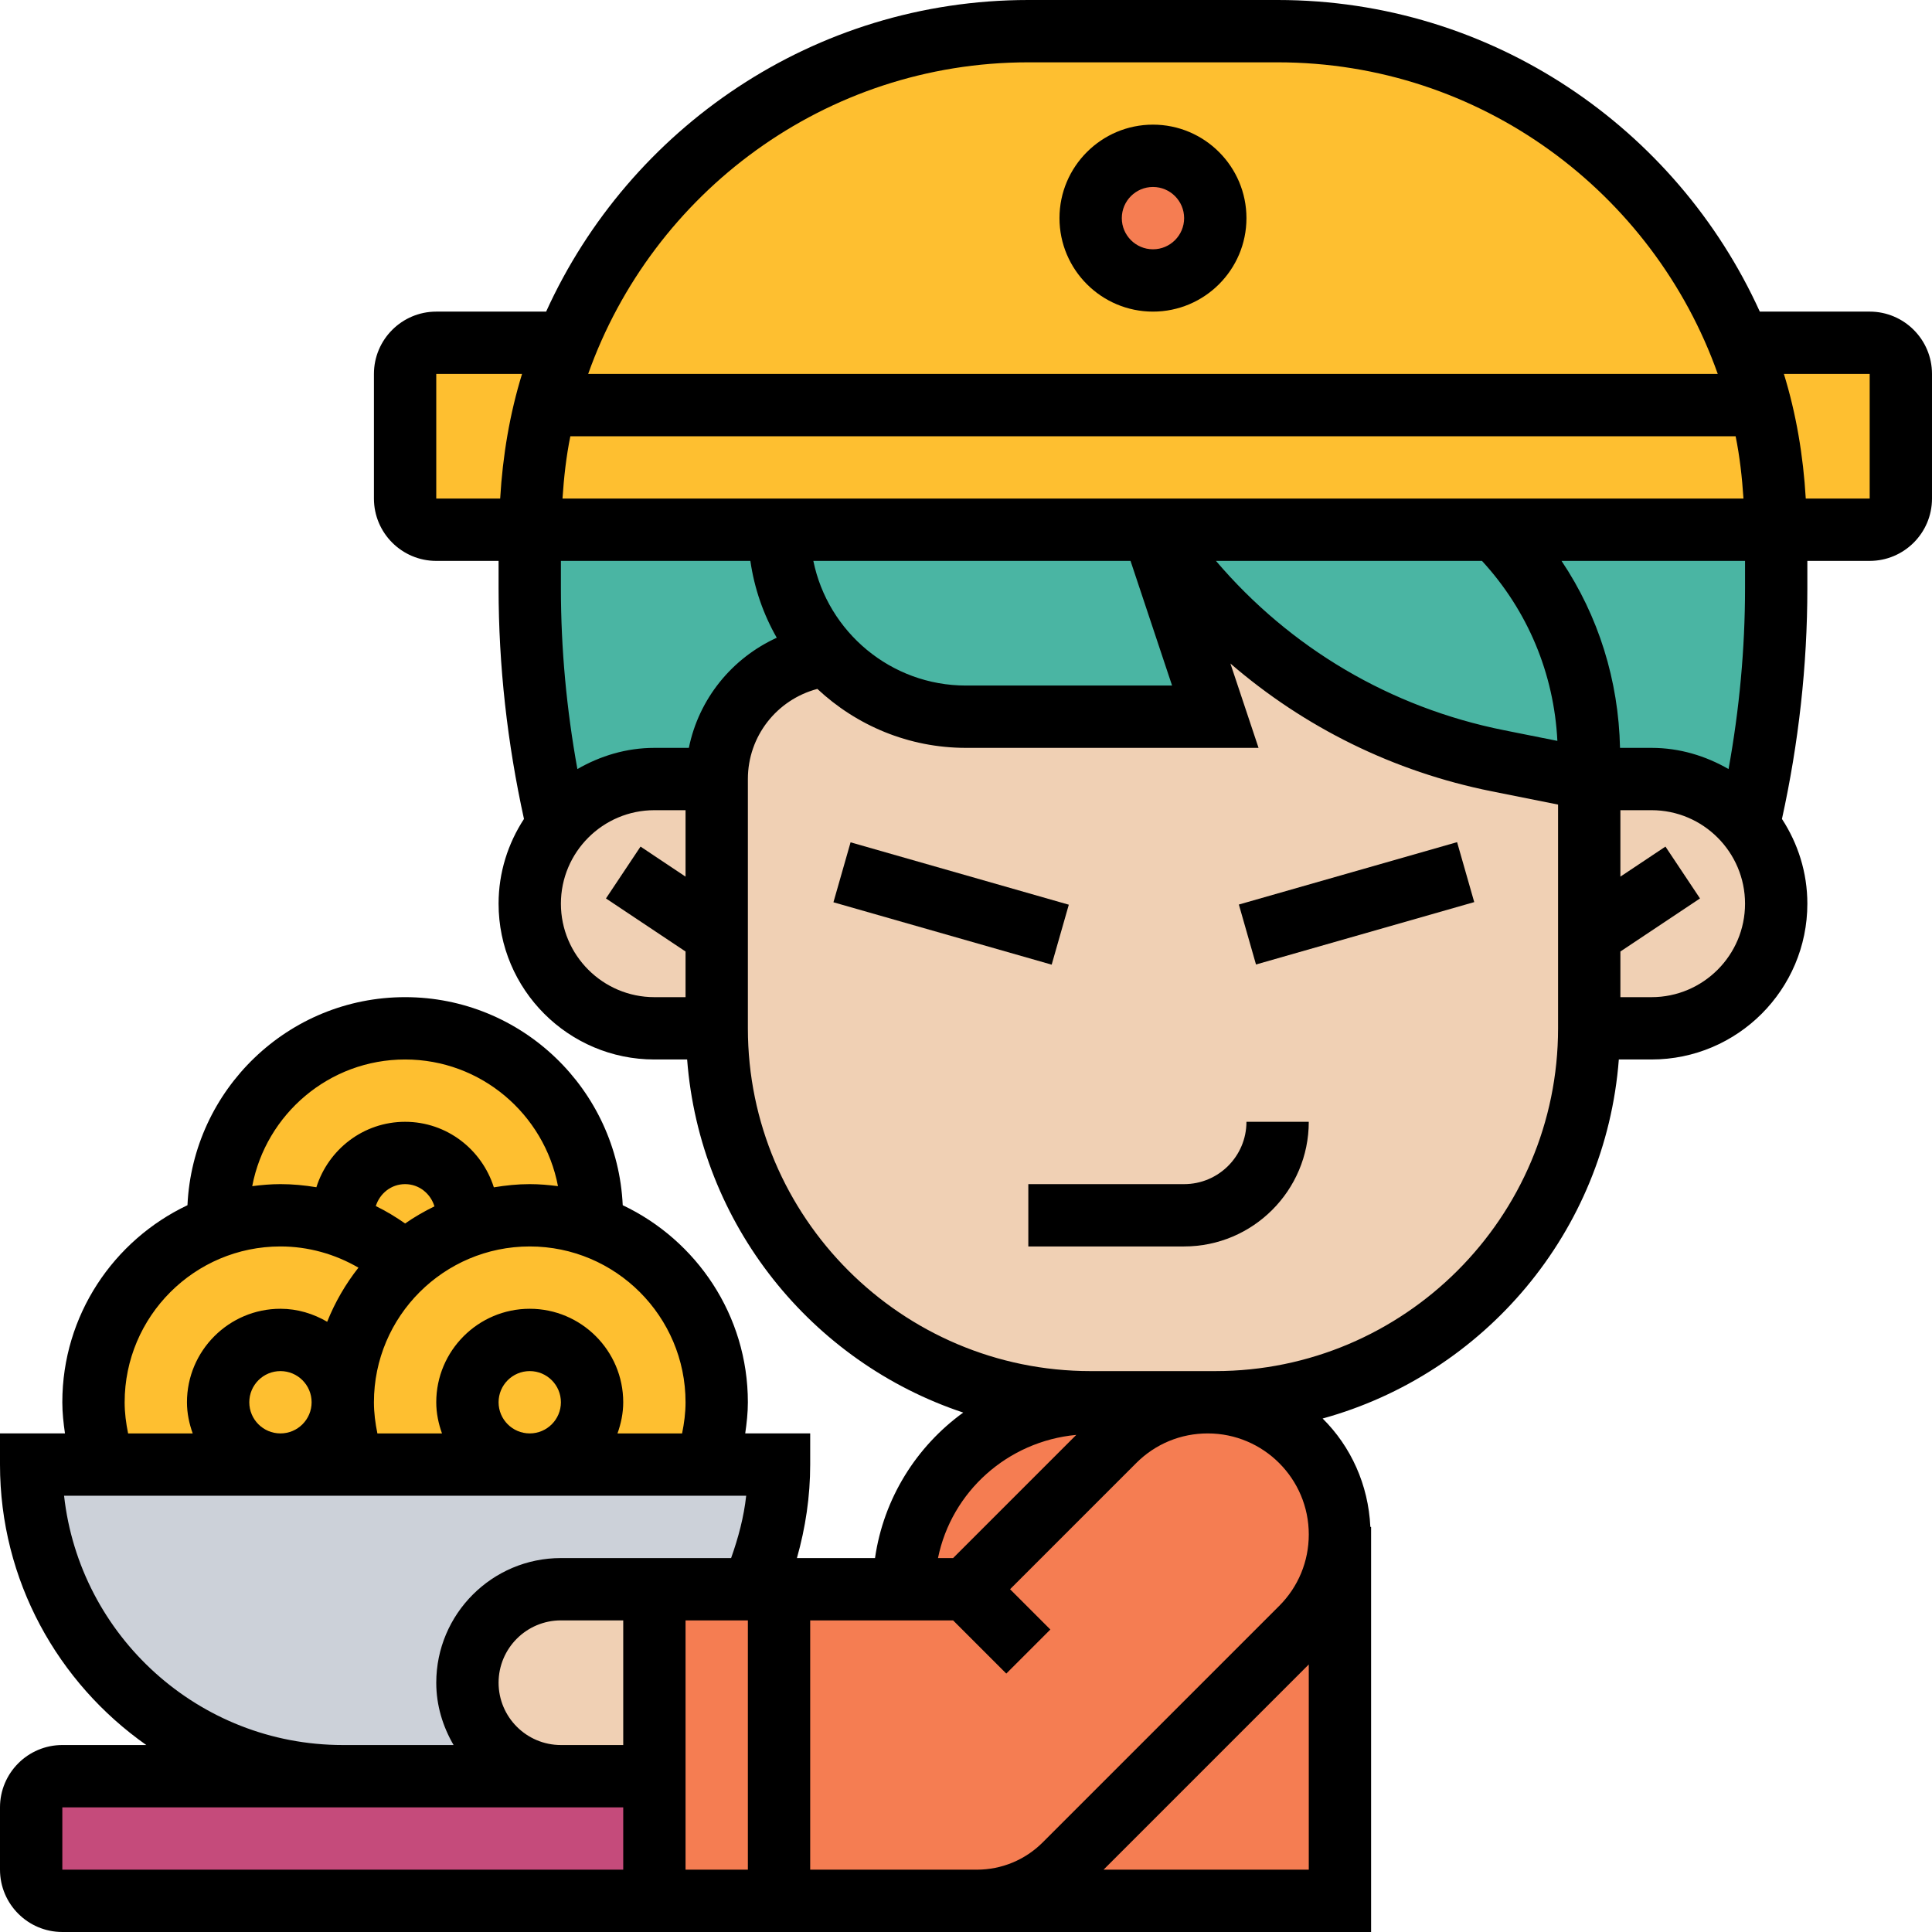 <?xml version="1.0"?>
<svg xmlns="http://www.w3.org/2000/svg" xmlns:xlink="http://www.w3.org/1999/xlink" xmlns:svgjs="http://svgjs.com/svgjs" version="1.1" width="512" height="512" x="0" y="0" viewBox="0 0 62 62" style="enable-background:new 0 0 512 512" xml:space="preserve" class=""><g><g xmlns="http://www.w3.org/2000/svg"><g><g><path d="m21 57v4h-19c-.55 0-1-.45-1-1v-2c0-.55.45-1 1-1h9 7z" fill="#c54b7b" data-original="#aab2bd" class=""/></g><g><path d="m22.66 47h2.34c0 1.42-.3 2.78-.83 4h-3.17-3c-1.66 0-3 1.34-3 3 0 .83.34 1.58.88 2.12s1.29.88 2.12.88h-7c-5.52 0-10-4.48-10-10h2.34 5.66 2.34 5.66z" fill="#ccd1d9" data-original="#ccd1d9" class=""/></g><g><g><path d="m17 17v1.88c0 2.56.29 5.12.88 7.62.73-.92 1.86-1.5 3.12-1.5h2c0-2.06 1.55-3.75 3.55-3.98 1.1 1.22 2.69 1.98 4.45 1.98h8l-2-6h-12z" fill="#4ab5a3" data-original="#656d78" class=""/></g><g><path d="m48 17h-11c2.56 3.84 6.54 6.51 11.07 7.41l2.93.59h2c1.26 0 2.39.58 3.12 1.5.59-2.5.88-5.06.88-7.62v-1.88z" fill="#4ab5a3" data-original="#656d78" class=""/></g></g><g><path d="m61 12v4c0 .55-.45 1-1 1h-3c0-1.38-.17-2.72-.5-4-.18-.69-.4-1.36-.67-2h.01 4.16c.55 0 1 .45 1 1z" fill="#febf30" data-original="#ffc729" class=""/></g><g><path d="m56.5 13c-.18-.69-.4-1.36-.67-2-2.37-5.87-8.11-10-14.83-10h-8c-4.42 0-8.42 1.79-11.32 4.68-1.5 1.51-2.71 3.31-3.51 5.32-.27.64-.49 1.31-.67 2-.33 1.28-.5 2.62-.5 4h8 12 11 9c0-1.38-.17-2.72-.5-4z" fill="#febf30" data-original="#fcd770" class=""/></g><g><path d="m51 30v-5h2c1.26 0 2.39.58 3.12 1.5.55.69.88 1.56.88 2.5 0 1.1-.45 2.1-1.17 2.83-.73.72-1.73 1.17-2.83 1.17h-2z" fill="#f0d0b4" data-original="#f0d0b4" class=""/></g><g><path d="m51 30v3c0 6.63-5.37 12-12 12h-.24-3.76c-6.63 0-12-5.37-12-12v-3-5c0-2.06 1.55-3.75 3.55-3.98 1.1 1.22 2.69 1.98 4.45 1.98h8l-2-6c2.56 3.84 6.54 6.51 11.07 7.41l2.93.59z" fill="#f0d0b4" data-original="#f0d0b4" class=""/></g><g><path d="m43 49.24v11.76h-11.66c1.06 0 2.08-.42 2.83-1.17l7.59-7.59c.79-.79 1.24-1.87 1.24-3z" fill="#f57d52" data-original="#ff826e" class=""/></g><g><path d="m31 51 4.76-4.76c.79-.79 1.87-1.24 3-1.24 1.17 0 2.23.48 3 1.24.76.77 1.24 1.83 1.24 3 0 1.13-.45 2.21-1.24 3l-7.59 7.59c-.75.75-1.77 1.17-2.83 1.17h-6.34v-10h4z" fill="#f57d52" data-original="#ff826e" class=""/></g><g><path d="m35 45h3.76c-1.13 0-2.21.45-3 1.24l-4.76 4.76h-2c0-3.31 2.69-6 6-6z" fill="#f57d52" data-original="#ff826e" class=""/></g><g><circle cx="37" cy="7" fill="#f57d52" r="2" data-original="#ff826e" class=""/></g><g><path d="m25 51v10h-4v-4-6h3.17z" fill="#f57d52" data-original="#fc6e51" class=""/></g><g><path d="m23 30v3h-2c-1.1 0-2.1-.45-2.83-1.17-.72-.73-1.17-1.73-1.17-2.83 0-.94.33-1.81.88-2.5.73-.92 1.86-1.5 3.12-1.5h2z" fill="#f0d0b4" data-original="#f0d0b4" class=""/></g><g><path d="m23 45c0 .7-.12 1.37-.34 2h-5.66c1.1 0 2-.9 2-2s-.9-2-2-2-2 .9-2 2 .9 2 2 2h-5.66c-.22-.63-.34-1.3-.34-2 0-1.77.77-3.37 2-4.47.57-.51 1.23-.91 1.97-1.17.63-.24 1.32-.36 2.03-.36.7 0 1.37.12 1.99.34 2.33.82 4.01 3.05 4.01 5.66z" fill="#febf30" data-original="#ffc729" class=""/></g><g><path d="m21 51v6h-3c-.83 0-1.58-.34-2.12-.88s-.88-1.29-.88-2.12c0-1.66 1.34-3 3-3z" fill="#f0d0b4" data-original="#f0d0b4" class=""/></g><g><path d="m19 39c0 .11 0 .23-.01.34-.62-.22-1.29-.34-1.99-.34-.71 0-1.4.12-2.03.36v-.01c.02-.11.03-.23.03-.35 0-1.1-.9-2-2-2s-2 .9-2 2c0 .12.01.24.03.35v.01c-.63-.24-1.32-.36-2.03-.36-.7 0-1.37.12-1.99.34-.01-.11-.01-.23-.01-.34 0-3.31 2.69-6 6-6s6 2.69 6 6z" fill="#febf30" data-original="#ffc729" class=""/></g><g><circle cx="17" cy="45" fill="#febf30" r="2" data-original="#fcd770" class=""/></g><g><path d="m17.5 13c-.33 1.28-.5 2.62-.5 4h-3c-.55 0-1-.45-1-1v-4c0-.55.45-1 1-1h4.16.01c-.27.64-.49 1.31-.67 2z" fill="#febf30" data-original="#ffc729" class=""/></g><g><path d="m15 39c0 .12-.01.24-.03.35v.01c-.74.26-1.4.66-1.97 1.17-.57-.51-1.23-.91-1.97-1.17v-.01c-.02-.11-.03-.23-.03-.35 0-1.1.9-2 2-2s2 .9 2 2z" fill="#febf30" data-original="#fcd770" class=""/></g><g><path d="m13 40.53c-1.23 1.1-2 2.7-2 4.47 0-1.1-.9-2-2-2s-2 .9-2 2 .9 2 2 2h-5.66c-.22-.63-.34-1.3-.34-2 0-2.61 1.68-4.84 4.01-5.66.62-.22 1.29-.34 1.99-.34.71 0 1.4.12 2.03.36.74.26 1.4.66 1.97 1.17z" fill="#febf30" data-original="#ffc729" class=""/></g><g><circle cx="9" cy="45" fill="#febf30" r="2" data-original="#fcd770" class=""/></g></g><g><path d="m29.5 25.36h2v7.28h-2z" transform="matrix(.275 -.962 .962 .275 -5.763 50.36)" fill="#000000" data-original="#000000" class=""/><path d="m39.86 28h7.28v2h-7.28z" transform="matrix(.962 -.275 .275 .962 -6.289 13.053)" fill="#000000" data-original="#000000" class=""/><path d="m60 10h-3.526c-2.674-5.888-8.597-10-15.474-10h-8c-6.877 0-12.8 4.112-15.474 10h-3.526c-1.103 0-2 .897-2 2v4c0 1.103.897 2 2 2h2v.877c0 2.488.281 4.975.815 7.404-.511.784-.815 1.715-.815 2.719 0 2.757 2.243 5 5 5h1.051c.406 5.299 3.995 9.713 8.86 11.331-1.502 1.087-2.554 2.752-2.831 4.669h-2.506c.275-.971.426-1.973.426-3v-1h-2.085c.048-.33.085-.662.085-1 0-2.791-1.647-5.2-4.016-6.323-.171-3.709-3.234-6.677-6.984-6.677s-6.813 2.968-6.984 6.677c-2.369 1.123-4.016 3.532-4.016 6.323 0 .338.037.67.085 1h-2.085v1c0 3.72 1.861 7.008 4.695 9h-2.695c-1.103 0-2 .897-2 2v2c0 1.103.897 2 2 2h42v-13h-.024c-.063-1.356-.627-2.582-1.531-3.478 5.188-1.43 9.081-5.992 9.505-11.522h1.05c2.757 0 5-2.243 5-5 0-1.004-.304-1.935-.815-2.719.534-2.429.815-4.916.815-7.404v-.877h2c1.103 0 2-.897 2-2v-4c0-1.103-.897-2-2-2zm-33.899 8h10.179l1.333 4h-6.613c-2.414 0-4.434-1.721-4.899-4zm21.458 0c1.466 1.594 2.311 3.615 2.419 5.776l-1.71-.342c-3.652-.73-6.868-2.641-9.246-5.434zm-29.508-2c.045-.678.119-1.349.252-2h37.395c.133.651.207 1.322.252 2zm14.949-14h8c6.516 0 12.059 4.184 14.125 10h-36.25c2.066-5.816 7.609-10 14.125-10zm-19 10h2.753c-.393 1.275-.621 2.618-.702 4h-2.051zm10.08 6c.128.886.419 1.719.847 2.466-1.44.658-2.501 1.96-2.821 3.534h-1.106c-.903 0-1.739.259-2.471.68-.347-1.914-.529-3.858-.529-5.803v-.877zm-6.08 11c0-1.654 1.346-3 3-3h1v2.132l-1.445-.964-1.109 1.664 2.554 1.703v1.465h-1c-1.654 0-3-1.346-3-3zm16.539 17.047-3.953 3.953h-.485c.434-2.13 2.234-3.748 4.438-3.953zm-18.539 7.953c0-1.103.897-2 2-2h2v4h-2c-1.103 0-2-.897-2-2zm6-2h2v8h-2zm0-7c0 .34-.044.672-.111 1h-2.073c.112-.314.184-.648.184-1 0-1.654-1.346-3-3-3s-3 1.346-3 3c0 .352.072.686.184 1h-2.073c-.067-.328-.111-.66-.111-1 0-2.757 2.243-5 5-5s5 2.243 5 5zm-6 0c0-.552.448-1 1-1s1 .448 1 1-.448 1-1 1-1-.448-1-1zm-8 0c0-.552.448-1 1-1s1 .448 1 1-.448 1-1 1-1-.448-1-1zm5.001-5.737c-.301-.21-.614-.4-.941-.559.128-.405.493-.704.94-.704.45 0 .817.304.942.713-.328.161-.644.342-.941.55zm-.001-5.263c2.437 0 4.466 1.755 4.906 4.065-.298-.038-.598-.065-.906-.065-.393 0-.776.041-1.152.103-.384-1.214-1.508-2.103-2.848-2.103-1.339 0-2.462.887-2.847 2.1-.379-.063-.764-.1-1.153-.1-.308 0-.608.027-.906.065.44-2.31 2.469-4.065 4.906-4.065zm-9 11c0-2.757 2.243-5 5-5 .888 0 1.747.242 2.503.681-.413.524-.752 1.107-1.003 1.736-.443-.258-.951-.417-1.5-.417-1.654 0-3 1.346-3 3 0 .352.072.686.184 1h-2.073c-.067-.328-.111-.66-.111-1zm-1.944 3h21.89c-.075.686-.253 1.351-.484 2h-5.462c-2.206 0-4 1.794-4 4 0 .732.212 1.409.556 2h-3.556c-4.625 0-8.445-3.506-8.944-8zm-.056 10h18v2h-18zm24 2v-8h4.586l1.707 1.707 1.414-1.414-1.293-1.293 4.051-4.051c.612-.612 1.427-.949 2.293-.949 1.788 0 3.242 1.454 3.242 3.242 0 .866-.337 1.681-.949 2.293l-7.586 7.586c-.567.567-1.32.879-2.122.879zm9.414 0 6.586-6.586v6.586zm3.586-16h-4c-6.065 0-11-4.935-11-11v-8c0-1.379.934-2.549 2.23-2.892 1.251 1.17 2.926 1.892 4.77 1.892h9.388l-.903-2.707c2.372 2.047 5.234 3.471 8.39 4.102l2.125.425v7.18c0 6.065-4.935 11-11 11zm14-12h-1v-1.465l2.555-1.703-1.109-1.664-1.446.964v-2.132h1c1.654 0 3 1.346 3 3s-1.346 3-3 3zm3-13.123c0 1.945-.182 3.889-.529 5.803-.732-.421-1.568-.68-2.471-.68h-1.012c-.046-2.167-.693-4.234-1.877-6h5.889zm4-2.877h-2.051c-.081-1.382-.309-2.725-.702-4h2.753z" fill="#000000" data-original="#000000" class=""/><path d="m37 10c1.654 0 3-1.346 3-3s-1.346-3-3-3-3 1.346-3 3 1.346 3 3 3zm0-4c.552 0 1 .449 1 1s-.448 1-1 1-1-.449-1-1 .448-1 1-1z" fill="#000000" data-original="#000000" class=""/><path d="m38 38h-5v2h5c2.206 0 4-1.794 4-4h-2c0 1.103-.897 2-2 2z" fill="#000000" data-original="#000000" class=""/></g></g></g></svg>
